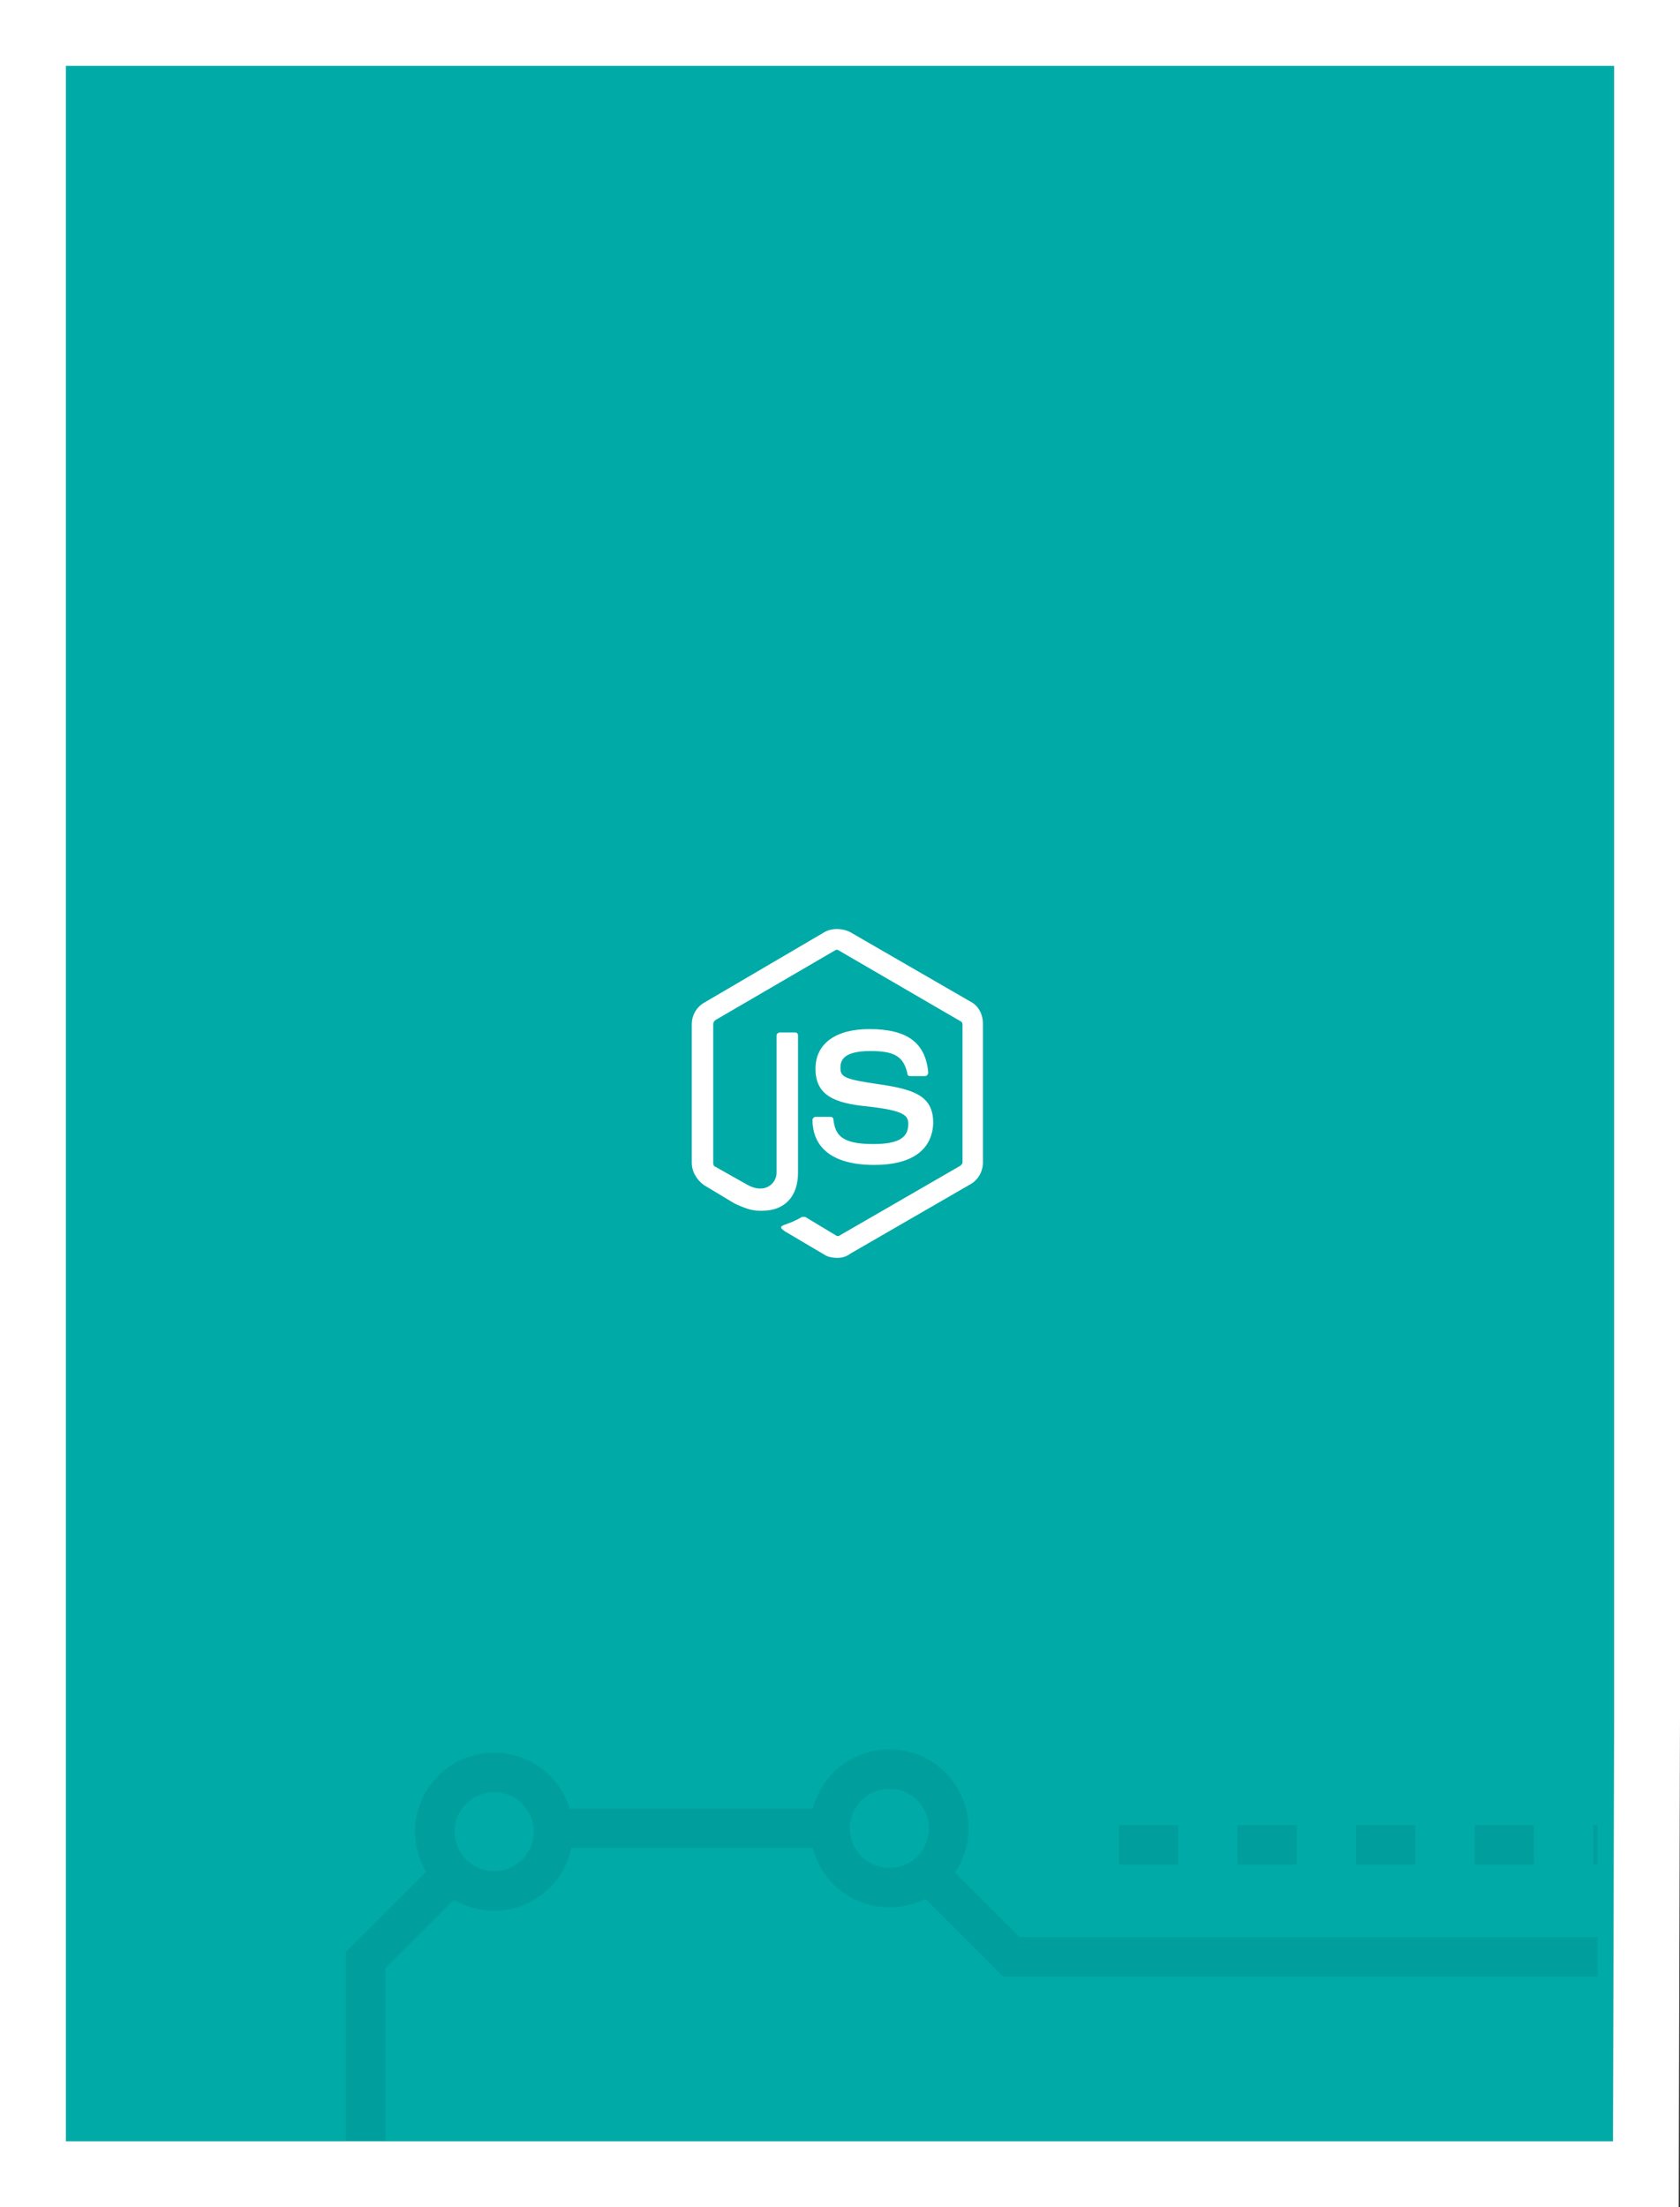 <svg xmlns="http://www.w3.org/2000/svg" width="255" height="335" viewBox="0 0 255 335">
  <rect x="0" y="0" width="255" height="335" fill="#333333" stroke="none"/>
  <g fill="none" fill-rule="evenodd">
    <path fill="#00AAA7" fill-rule="nonzero" stroke="#FFF" stroke-width="10" d="M5,5 L5,330 L249.815,330 L250,261 L250,5 L5,5 Z"/>
    <g fill="#FFF" transform="translate(105 141)">
      <path d="M22.02,49.915 C21.4,49.915 20.624,49.759 20.159,49.448 L14.111,45.872 C13.181,45.25 13.646,45.094 13.956,44.939 C15.197,44.472 15.352,44.472 16.748,43.695 C16.903,43.695 17.058,43.695 17.213,43.695 L21.865,46.494 C22.02,46.649 22.33,46.649 22.485,46.494 L40.784,35.92 C40.939,35.765 41.094,35.609 41.094,35.454 L41.094,14.461 C41.094,14.306 40.939,13.995 40.784,13.995 L22.33,3.265 C22.175,3.11 21.865,3.11 21.71,3.265 L3.567,13.839 C3.412,13.995 3.256,14.15 3.256,14.461 L3.256,35.609 C3.256,35.765 3.412,36.076 3.567,36.076 L8.529,38.875 C11.165,40.274 12.871,38.564 12.871,37.009 L12.871,16.172 C12.871,15.861 13.181,15.705 13.336,15.705 L15.662,15.705 C15.972,15.705 16.127,15.861 16.127,16.172 L16.127,37.009 C16.127,40.585 14.111,42.762 10.7,42.762 C9.614,42.762 8.839,42.762 6.513,41.673 L1.861,38.875 C0.775,38.097 0,36.853 0,35.454 L0,14.461 C0,13.062 0.775,11.818 1.861,11.196 L20.159,0.466 C21.245,-0.155 22.795,-0.155 24.036,0.466 L42.334,11.04 C43.575,11.662 44.195,13.062 44.195,14.306 L44.195,35.454 C44.195,36.853 43.42,38.097 42.334,38.719 L24.036,49.293 C23.416,49.759 22.795,49.915 22.02,49.915 Z"/>
      <path d="M27.714,35.809 C19.991,35.809 18.325,32.002 18.325,28.989 C18.325,28.672 18.628,28.513 18.779,28.513 L21.051,28.513 C21.354,28.513 21.505,28.672 21.505,28.989 C21.808,31.368 22.868,32.637 27.563,32.637 C31.349,32.637 32.864,31.685 32.864,29.623 C32.864,28.355 32.409,27.562 26.654,26.927 C21.808,26.452 18.779,25.341 18.779,21.218 C18.779,17.412 21.808,15.191 26.957,15.191 C32.712,15.191 35.438,17.253 35.892,21.694 C35.892,21.852 35.892,22.011 35.741,22.17 C35.59,22.328 35.438,22.328 35.438,22.328 L33.166,22.328 C32.864,22.328 32.712,22.17 32.712,21.852 C32.106,19.315 30.743,18.522 27.109,18.522 C23.02,18.522 22.565,19.949 22.565,21.059 C22.565,22.487 23.171,22.804 28.623,23.597 C34.075,24.39 36.65,25.5 36.65,29.465 C36.498,33.588 33.318,35.809 27.714,35.809 Z"/>
    </g>
    <g fill-rule="nonzero" opacity=".3" transform="matrix(-1 0 0 1 126 266)">
      <polyline stroke="#008785" stroke-width="6" points="51 12 70.5 31.5 70.5 58.942"/>
      <path stroke="#008785" stroke-width="6" d="M40.34,11.5 L0.635,11.5"/>
      <circle cx="51" cy="12" r="12" fill="#008785"/>
      <circle cx="51" cy="12" r="6" fill="#00AAA7"/>
    </g>
    <g fill-rule="nonzero" transform="matrix(0 1 1 0 123 265.5)">
      <polyline stroke="#009F9D" stroke-width="6" points="12 11 31.5 30.5 31.5 119.5"/>
      <path stroke="#009F9D" stroke-dasharray="9" stroke-width="6" d="M14.5,46.832 L14.5,119.5"/>
      <circle cx="12" cy="12" r="12" fill="#009F9D"/>
      <circle cx="12" cy="12" r="6" fill="#00AAA7"/>
    </g>
  </g>
</svg>

